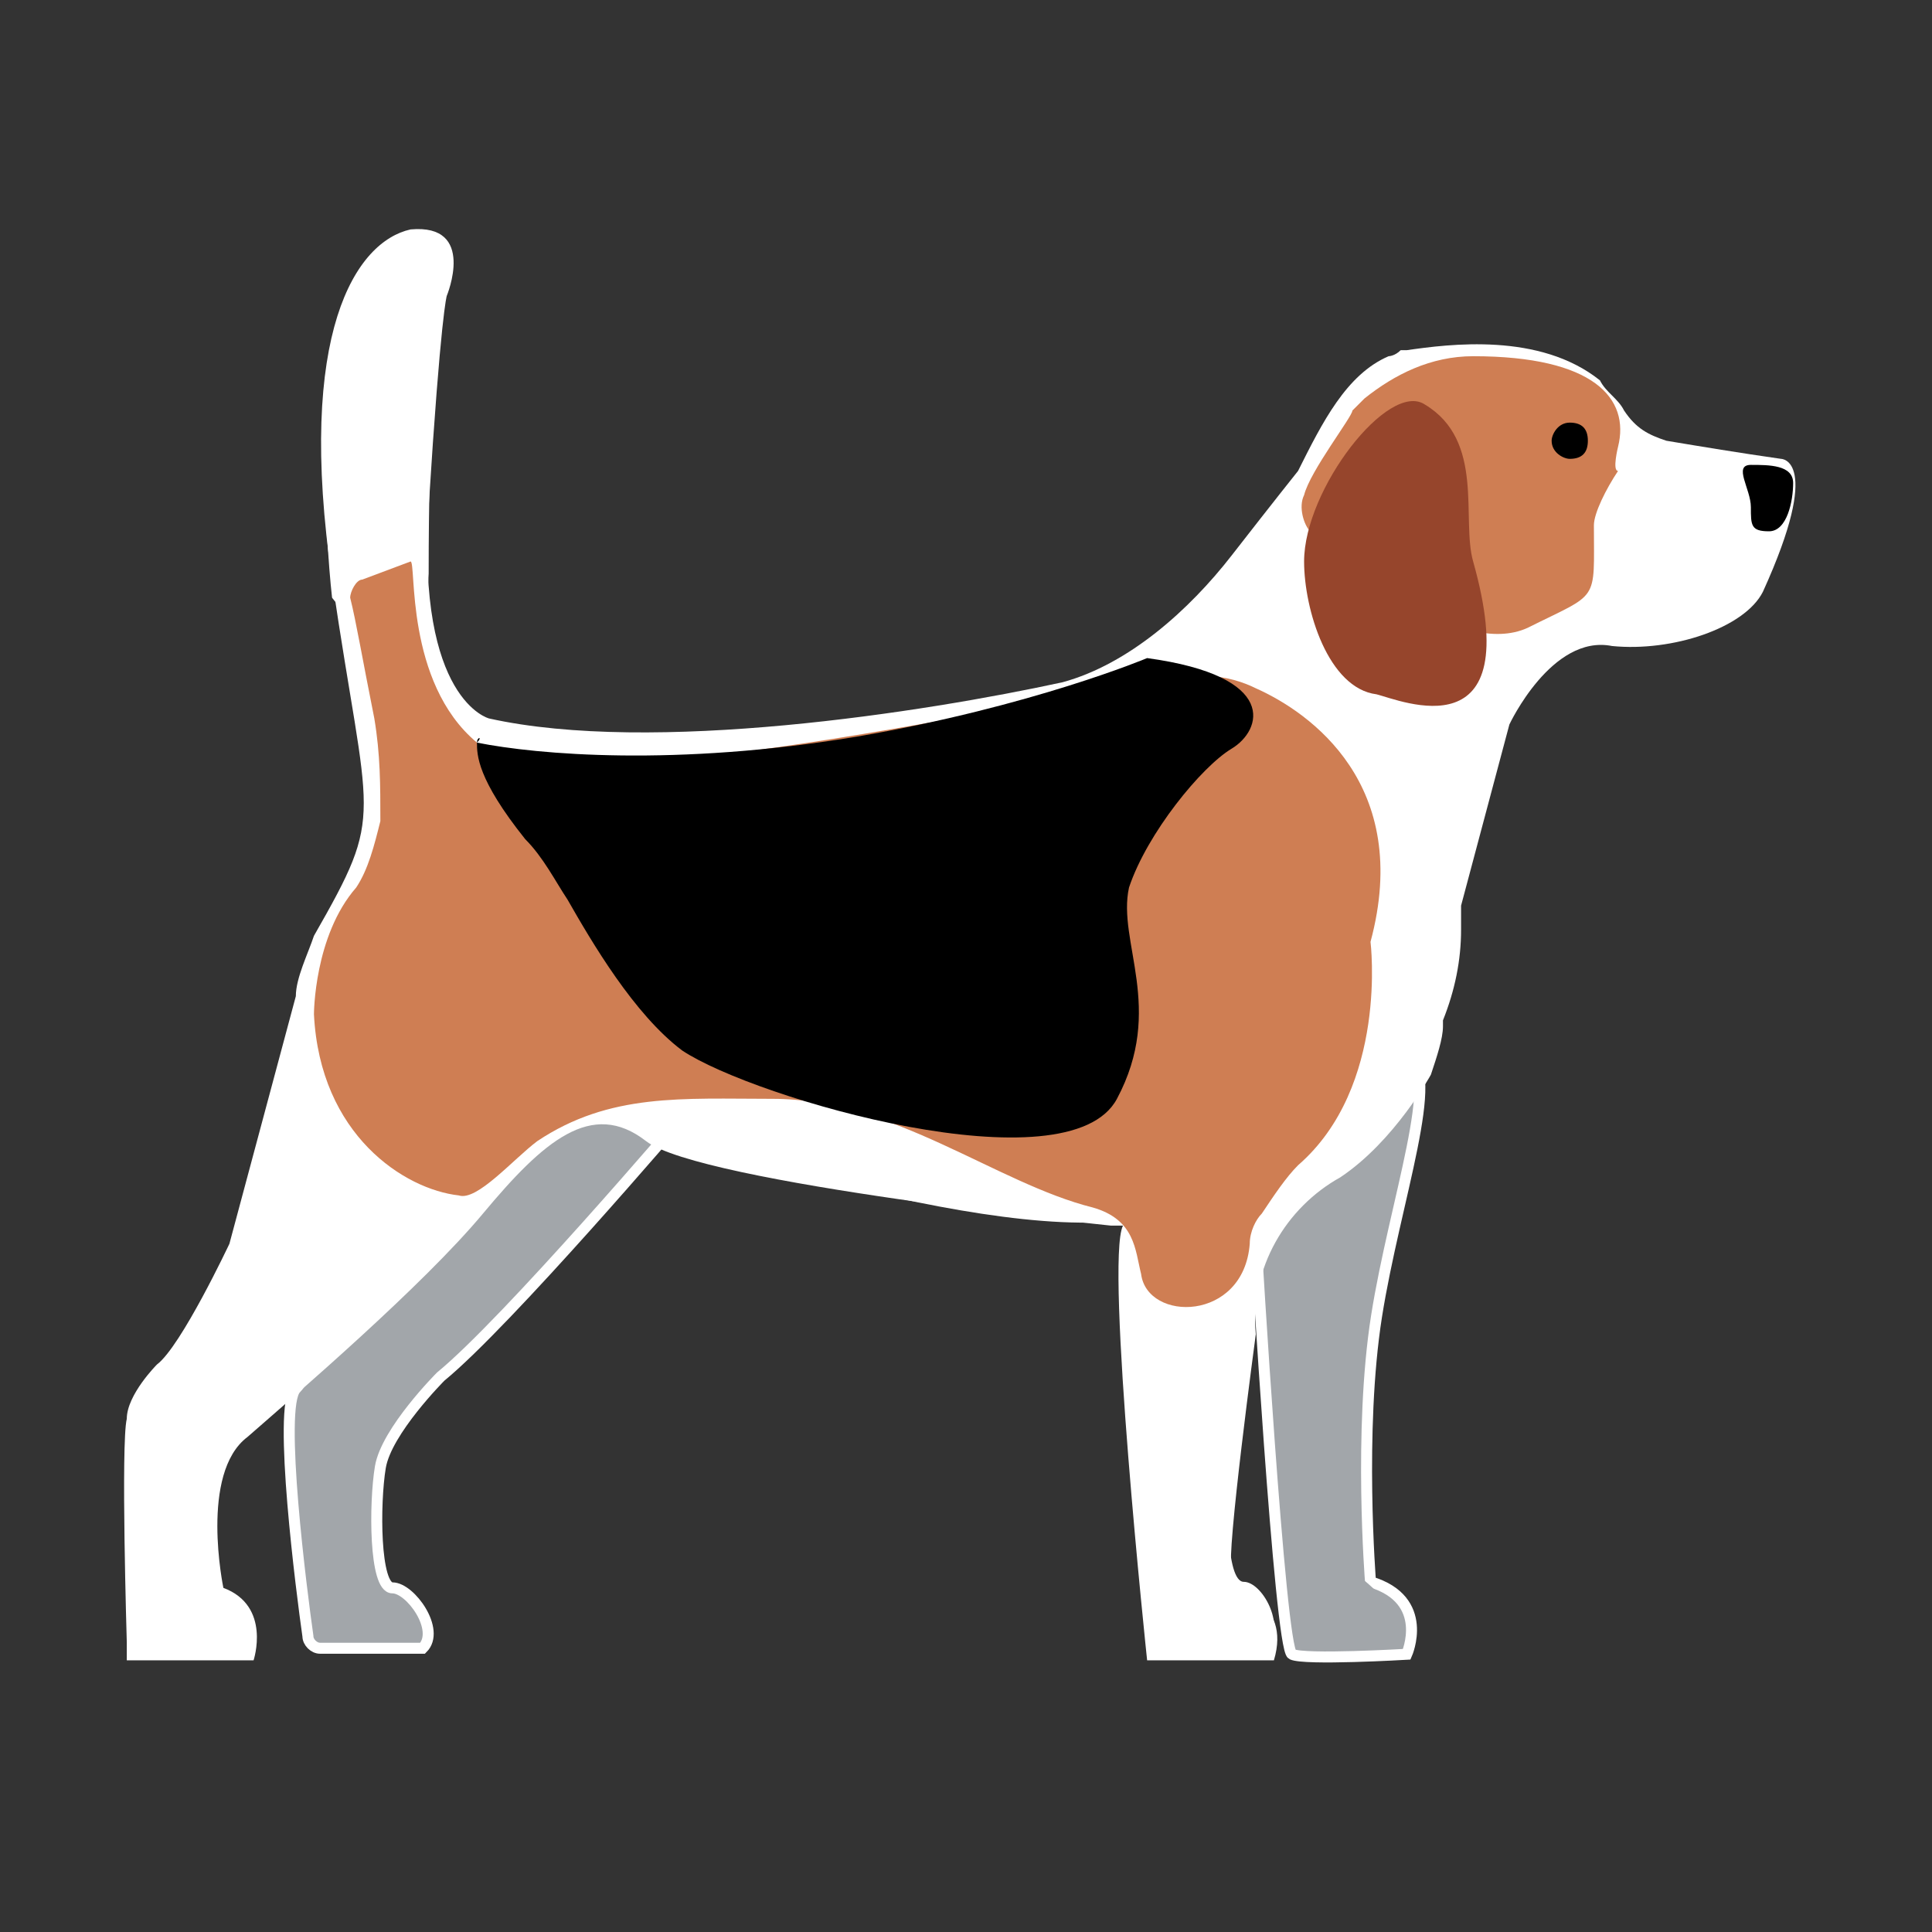 <?xml version="1.0" encoding="utf-8"?>
<!-- Generator: Adobe Illustrator 27.9.0, SVG Export Plug-In . SVG Version: 6.00 Build 0)  -->
<svg version="1.1" id="Where_is_found" xmlns="http://www.w3.org/2000/svg" xmlns:xlink="http://www.w3.org/1999/xlink" x="0px"
	 y="0px" viewBox="0 0 32 32" style="enable-background:new 0 0 32 32;" xml:space="preserve">
<rect x="0" y="0" width="32" height="32" fill="#333333" stroke="none"/>
<style type="text/css">
	.st0{fill:#FFFFFF;}
	.st1{fill:#A2A6AA;}
	.st2{fill:none;stroke:#FFFFFF;stroke-width:0.182;stroke-miterlimit:10;}
	.st3{fill:#CF7E53;}
	.st4{fill:#96452C;}
</style>
<g id="ic_pets_2">
	<g id="Raggruppa_31">
		<g id="Raggruppa_30">
			<path id="Tracciato_235" class="st0" d="M10.1,18.5c0,0,6,2.1,8.6,1.7C18.7,20.1,15.8,17.5,10.1,18.5"/>
			<path id="Tracciato_236" class="st1" d="M20.8,20.5c0,0,0.4,6.8,0.6,6.9s1.9,0,1.9,0s0.4-0.9-0.6-1.2c0,0-0.2-2.5,0.1-4.4
				c0.3-1.9,1.1-4.1,0.5-4.3C22.8,17.3,20.8,20.5,20.8,20.5"/>
			<path id="Tracciato_237" class="st2" d="M20.8,20.5c0,0,0.4,6.8,0.6,6.9s1.9,0,1.9,0s0.4-0.9-0.6-1.2c0,0-0.2-2.5,0.1-4.4
				c0.3-1.9,1.1-4.1,0.5-4.3C22.8,17.3,20.8,20.5,20.8,20.5L20.8,20.5z"/>
			<path id="Tracciato_238" class="st1" d="M5.2,22l4.6-4.2l0.3,0.7h1.2c0,0-2.9,3.4-4,4.3c0,0-0.9,0.9-1,1.5s-0.1,2,0.2,2
				s0.8,0.7,0.5,1H5.3c-0.1,0-0.2-0.1-0.2-0.2C5,26.4,4.6,23.3,4.9,23c0.2-0.2,0.2-0.6,0.2-0.8C5.1,22.1,5.1,22,5.2,22"/>
			<path id="Tracciato_239" class="st2" d="M5.2,22l4.6-4.2l0.3,0.7h1.2c0,0-2.9,3.4-4,4.3c0,0-0.9,0.9-1,1.5s-0.1,2,0.2,2
				s0.8,0.7,0.5,1H5.3c-0.1,0-0.2-0.1-0.2-0.2C5,26.4,4.6,23.3,4.9,23c0.2-0.2,0.2-0.6,0.2-0.8C5.1,22.1,5.1,22,5.2,22L5.2,22z"/>
			<path id="Tracciato_240" class="st0" d="M23.7,17.8c0,0-0.6,1.1-1.5,1.7c-0.9,0.5-1.5,1.5-1.4,2.6c0,0-0.5,3.7-0.4,3.9v0.3
				c0,0,1,0.2,0.7,1.2H19c0,0-0.7-6.6-0.4-7.2h-0.2c0,0-6.8-0.7-7.7-1.4S9,18.9,8,20.1s-3.1,3-3.9,3.7c-0.8,0.6-0.4,2.5-0.4,2.5
				c0.8,0.3,0.5,1.2,0.5,1.2H2.1v-0.3c0,0-0.1-3.3,0-3.7c0-0.4,0.5-0.9,0.5-0.9c0.4-0.3,1.2-2,1.2-2l1.1-4.1c0-0.3,0.2-0.7,0.3-1
				c1.2-2.1,0.9-1.8,0.3-5.9S5.9,4,6.8,3.8c1.1-0.1,0.6,1.1,0.6,1.1S7.3,5.2,7.1,8.4c-0.2,3.2,1,3.5,1,3.5c2.7,0.6,7.2-0.1,9.5-0.6
				c1.1-0.3,2.1-1.2,2.8-2.1c0.7-0.9,1.1-1.4,1.1-1.4C21.9,7,22.3,6.2,23,5.9l0,0c0,0,0.1,0,0.2-0.1h0.1c0.7-0.1,2.2-0.3,3.2,0.5
				c0.1,0.2,0.3,0.3,0.4,0.5c0.2,0.3,0.4,0.4,0.7,0.5c0.6,0.1,1.2,0.2,1.9,0.3c0,0,0.7,0-0.3,2.2c-0.3,0.6-1.5,1-2.5,0.9
				C25.7,10.5,25,12,25,12l-0.8,3l0,0c0,0.1,0,0.3,0,0.4c0,0.5-0.1,1-0.3,1.5V17C23.9,17.2,23.8,17.5,23.7,17.8L23.7,17.8"/>
			<path id="Tracciato_241" class="st3" d="M26.8,7.4c0.2-0.8-0.4-1.5-2.4-1.5c-0.7,0-1.3,0.3-1.8,0.7l-0.1,0.1l-0.1,0.1
				c0,0.1-0.7,1-0.8,1.4c-0.1,0.2,0,0.5,0.1,0.6c0.7,0.6,2.5,2.1,3.6,1.6c1.2-0.6,1.1-0.4,1.1-1.7c0-0.2,0.2-0.6,0.4-0.9
				C26.7,7.8,26.8,7.4,26.8,7.4"/>
			<path id="Tracciato_242" class="st0" d="M6.5,4c0,0,1.1-0.6,0.9,0.5c-0.2,1-0.3,2.6-0.3,5C7,11.9,5.5,9.9,5.5,9.9S4.9,4.8,6.5,4"
				/>
			<path id="Tracciato_243" class="st3" d="M6,9.6l0.8-0.3c0.1,0-0.1,2,1.1,3c1.5,1.2,10.2-1,12.1-1.1c0.3,0,0.6,0.1,0.8,0.2
				c0.9,0.4,2.6,1.6,1.9,4.2c0,0,0.3,2.4-1.2,3.7c-0.2,0.2-0.4,0.5-0.6,0.8c-0.1,0.1-0.2,0.3-0.2,0.5c-0.1,1.3-1.7,1.3-1.8,0.5
				c-0.1-0.4-0.1-0.9-0.8-1.1c-1.6-0.4-3.3-1.8-5.3-1.8c-1.5,0-2.7-0.1-3.9,0.7c-0.4,0.3-1,1-1.3,0.9c-0.9-0.1-2.3-1-2.4-3
				c0,0,0-1.3,0.7-2.1c0.2-0.3,0.3-0.7,0.4-1.1c0-0.6,0-1.1-0.1-1.7c-0.2-1-0.3-1.6-0.4-2C5.8,9.8,5.9,9.6,6,9.6"/>
			<path id="Tracciato_244" d="M7.9,12.3c0,0.2,0,0.6,0.8,1.6c0.3,0.3,0.5,0.7,0.7,1c0.4,0.7,1.1,1.9,1.9,2.5
				c1.2,0.8,6.4,2.3,7.2,0.8c0.8-1.5,0-2.6,0.2-3.5c0.3-0.9,1.2-2,1.7-2.3s0.8-1.2-1.4-1.5c0,0-1.9,0.8-4.8,1.3
				C11.2,12.7,8.9,12.5,7.9,12.3C8,12.2,7.9,12.2,7.9,12.3L7.9,12.3"/>
			<path id="Tracciato_245" class="st4" d="M24.4,9.3c0.9,3.2-1.2,2.3-1.6,2.2c-0.8-0.1-1.2-1.4-1.2-2.2c0-1.2,1.4-3,2-2.6
				C24.6,7.3,24.2,8.6,24.4,9.3"/>
			<path id="Tracciato_246" d="M26.3,7.3c0,0.2-0.1,0.3-0.3,0.3c-0.1,0-0.3-0.1-0.3-0.3C25.7,7.2,25.8,7,26,7
				C26.2,7,26.3,7.1,26.3,7.3"/>
			<path id="Tracciato_247" class="st0" d="M19.8,23.7c0,0,0.7-0.1,0.6,0.5s-0.1,2,0.2,2s0.7,0.7,0.4,1.1h-1.9c0,0-0.5-4-0.2-4.4
				C19.2,22.6,19.8,23.7,19.8,23.7"/>
			<path id="Tracciato_248" class="st1" d="M22,23.7c0,0,0.5-0.1,0.4,0.5s-0.1,1.9,0.1,1.9c0,0,0.8,0.6,0.6,0.9l-1.6,0.1
				c0,0-0.4-3.9-0.2-4.2C21.5,22.7,22,23.7,22,23.7"/>
			<path id="Tracciato_249" d="M29.7,8c0,0.3-0.1,0.8-0.4,0.8S29,8.7,29,8.4s-0.3-0.7,0-0.7S29.7,7.7,29.7,8"/>
		</g>
	</g>
</g>
</svg>
